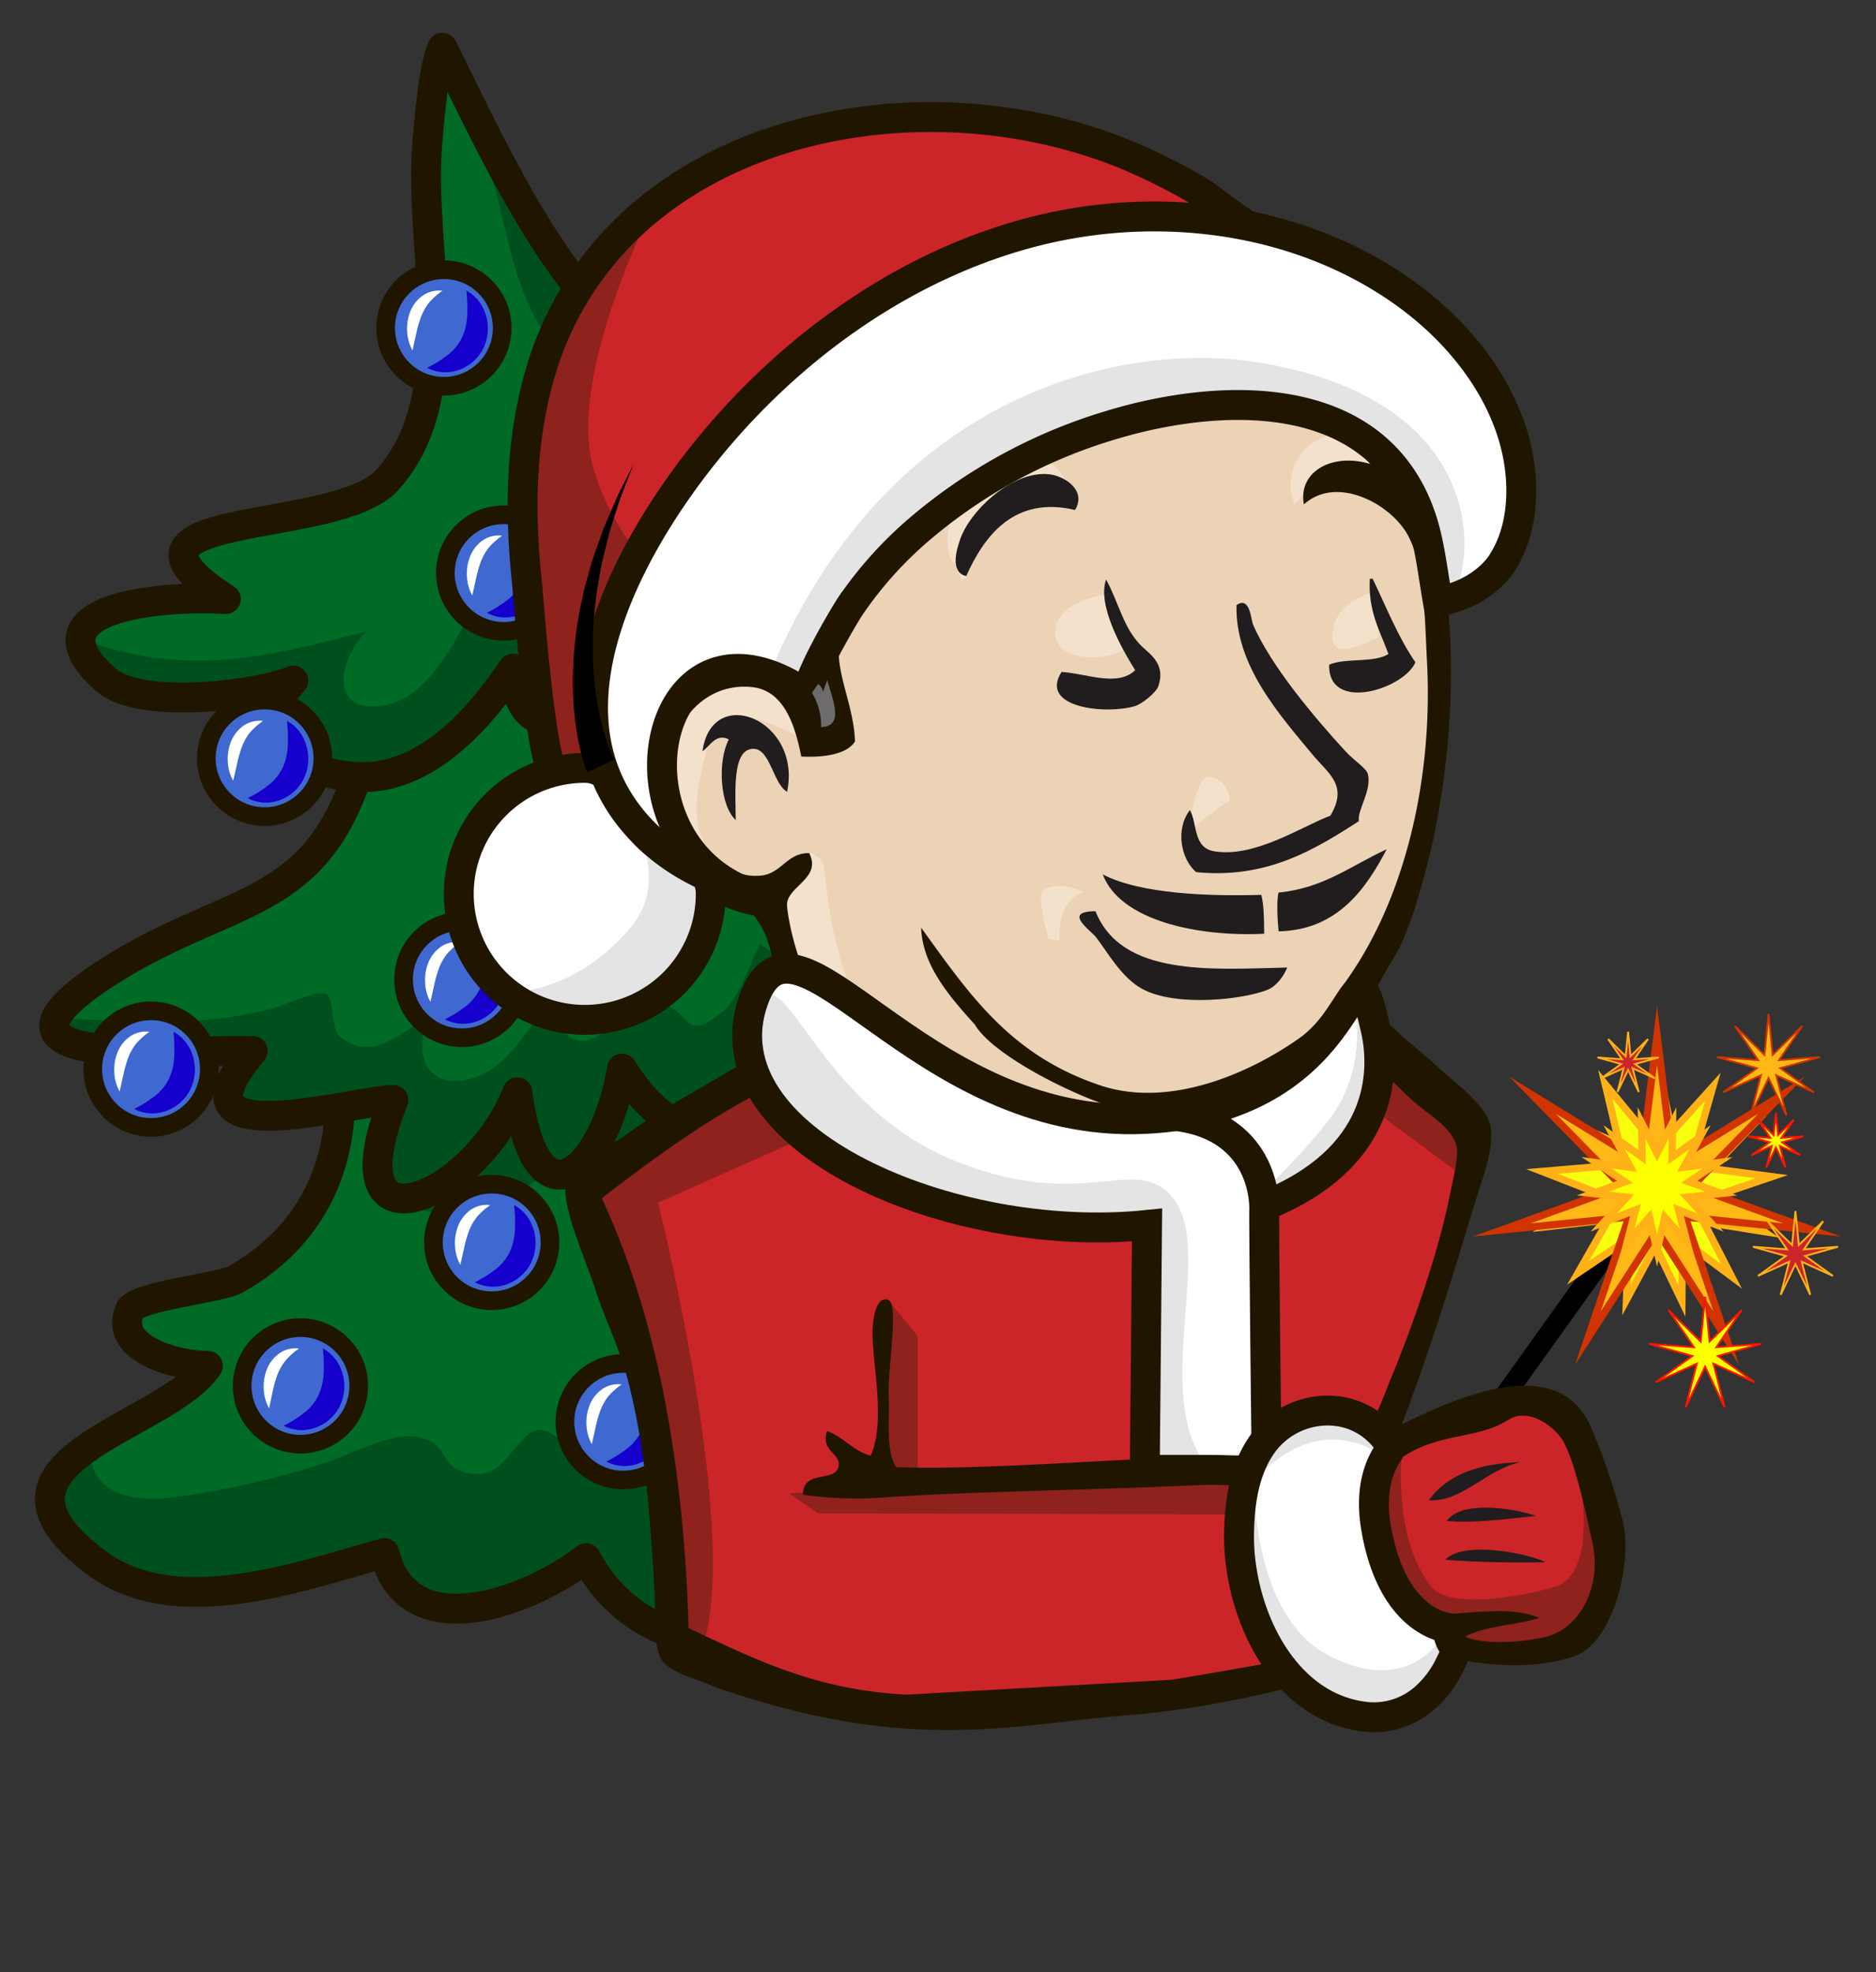 <svg xmlns="http://www.w3.org/2000/svg" id="Слой_1" data-name="Слой 1" viewBox="0 0 527 554"><rect x="0" y="0" width="527" height="554" fill="#333333" stroke="none"/><defs><style>.cls-1{stroke:#000;stroke-width:1.68px}.cls-1,.cls-10,.cls-20,.cls-22,.cls-23,.cls-24,.cls-25,.cls-26,.cls-27,.cls-5,.cls-9{stroke-miterlimit:10}.cls-2{fill:#006a27}.cls-3{fill:#00501d}.cls-20,.cls-21,.cls-4{fill:none;stroke-width:8.4px}.cls-10,.cls-20,.cls-21,.cls-4,.cls-5,.cls-9{stroke:#201600}.cls-4{stroke-linecap:round}.cls-21,.cls-4{stroke-linejoin:round}.cls-5,.cls-7{fill:#3f69d1}.cls-5{stroke-width:5.24px}.cls-6{fill:#fff}.cls-8{fill:#1500cd}.cls-10,.cls-9{fill:#4c6eb1}.cls-9{stroke-width:5.32px}.cls-10{stroke-width:13.29px}.cls-11{fill:#ecd3b6}.cls-12,.cls-25{fill:#cc2529}.cls-13{fill:#6d6b6d}.cls-14{fill:#dbd7d6}.cls-15{fill:#f4e1cb}.cls-16{fill:#8f221d}.cls-17{fill:#211c1d}.cls-18{fill:#201600}.cls-19{fill:#e4e4e4}.cls-22{fill:#f7ff0f}.cls-22,.cls-24,.cls-25{stroke:#ffb217}.cls-22,.cls-23,.cls-24{stroke-width:2.05px}.cls-23,.cls-26{fill:#ffb815;stroke:#d13400}.cls-24,.cls-27{fill:#fdff00}.cls-25,.cls-27{stroke-width:.51px}.cls-26{stroke-width:.5px}.cls-27{stroke:#fb1500}</style></defs><title>logoМонтажная область 3</title><rect width="109.14" height="4" x="378.54" y="375.56" class="cls-1" rx="2" ry="2" transform="translate(-125.97 510.09) rotate(-54.42)"/><path d="M95.9,304.83c1.45,24.72-8.31,44.41-29.3,56.24-4.31,2.43-27.91,4.63-29.65,8.6C32,381,51.31,385.49,58.83,385.34,47.17,403-11.47,412,27.86,440.86c22.34,16.43,57.3,3.48,80.59-2.93,6.69,26.83,41.11,13.52,56.65,1.43,9.14,17.47,27.36,25.8,46.86,23.46,27.77-3.34,30.24-29.49,49.7-37.83,21.77-9.33,95.87,14.28,95.89-40.27,30.82,11.78,54.46-28.46,21.54-42.26,28.94-15.38,27.76-49.2-6.92-51-19-1-29.83,10.83-50.35,4.68-14.92-4.47-23.5-15.65-34.87-25.16-15.24-12.74-10.59-13.37-25.94-14.86-15.64-1.52-42.07,12.41-57.09,16.84Z" class="cls-2"/><path d="M45.7,421a236.86,236.86,0,0,0,46-10.19c6.68-2.12,17.73-8.34,25.24-7.2,10.52,1.59,5.22,9.81,16.93,10.5,8,.47,12.07-11.89,17.25-12.38,6.23-.59,11.51,10.66,17.71,12.66,19.76,6.37,27.79-16.66,36.6-28.57,7.49,7.62,16,14.83,26.28,18.37,14.32,4.94,18.92,0,31.43-6.79,9.11-4.92,4.39-5,13.13-6.2,5.13-.73,10.63,2.76,16.57,1.44,16.59-3.67,12.65-11.89,15.07-24.55,2-10.34,2.6-3.89,9.77-12.88,3-3.73,5.59-7.31,6-12.3,1-12.72-10.69-19.3-19.09-25.94-8.72-6.9-24.4-14.66-30.24-23.8-5.57-8.71-.6-19.27,1.65-30.51,10.79,8.49,21.85,20.1,34.06,26.16,18.61,9.23,28.39,4.78,47.5,2.84,10.63-1.08,29.58-.67,36.45,8.23,12.81,16.6-5.54,30-15.33,40.92,10.73,9.18,22.41,24.68,9.44,36.63-6.45,5.95-21.1,2.84-28.46,7.82-8.37,5.66-2.82,9.92-8.63,19.3-15.82,25.54-66.59,8.83-90.07,19-15.3,6.64-24,28.78-39.36,35.19-19.62,8.17-32.9,1.58-46.24-11-17.66-16.66-18.07,0-39,3-6.69,1-17.22-1.38-22.23-4.47-13.61-8.42.26-8.38-16.13-8-18.17.38-40,13.8-56.86,8C34.54,444,21,434.67,17.17,429c-8.18-12.17-1.36-16.22,7.91-22.69C25.35,419,35,421.32,45.7,421Z" class="cls-3"/><path d="M299.9,416a110.69,110.69,0,0,0,23.49-13.22c3.86-2.94,7.85-5.95,10.82-9.84,2.21-2.89,5.23-13.6,6.94-15,6.75-5.61,18.95.91,26.09-7.77,5.36-6.51,4.76-16.7-3.83-19.76C386.6,328.45,385.1,307.22,348.7,307c-13.69-.09-27.49,2.79-41.17,2.41-8.72-.24-27.14-9.48-34.37-5.35-3.23,1.84-2.84,11.58-6.53,15.19-3.85,3.76-11,4.23-16.36,4.32-6.55.11-16.19-4.88-22.21-3s-5.92,8.57-11.06,11.7c-8.88,5.42-10.18-.31-19.09-.36-10.64-.07-3.65,1.2-12.57,6.23-15,8.47-21.1,4.58-30.68-10.15C140.73,341,124.8,346.3,107,334.52c18.44-6.06,28.79-7.49,42.29-23.79,3.4,4.45,7.51,17.18,12.22,17.82,9.44,1.28,9.45-11,10.81-16.82,1.22-5.24,8-7.26,10.15-8.1,2-.77,2.46,7.83,13.32,10.89,7.37,2.07,13.4-15.27,20.93-17,12.68-3,28.25,17.47,42.1,5,2.19-2-4.76-13.81-2.65-15.88,2.27-2.22,13.69,1,15.44-1.6,4.12-6.1,3.19-16.14,5.33-23.62,12,10.79,24.42,20.4,38.59,28,16.06,8.64,23.35,3.08,41.34,1.36,14.37-1.38,24.76-2.44,34.78,7.89,18.07,18.64-13,42.2-13,42.2S398.79,351.37,394.3,368c-2.33,8.65-3.54,8.06-9,12-6.33,4.56-28.22,3.08-28.22,3.08s-2,17.38-5.87,22.55C347.95,410,341.37,414,336,416.17c-13.24,5.37-26.59,3.8-41,5Z" class="cls-3"/><path d="M95.45,303.19c1.45,24.72-8.31,44.41-29.3,56.24-4.31,2.43-27.91,4.63-29.65,8.6-5,11.32,14.37,15.81,21.89,15.67-11.66,17.67-70.3,26.61-31,55.52,22.34,16.43,57.3,3.48,80.59-2.93,6.69,26.83,41.11,13.52,56.65,1.43,9.14,17.47,27.36,25.8,46.86,23.46,27.77-3.34,30.24-29.49,49.7-37.83C283,414,357.08,437.64,357.1,383.08c30.82,11.78,54.46-28.46,21.54-42.26,28.94-15.38,27.76-49.2-6.92-51-19-1-29.83,10.83-50.35,4.68-14.92-4.47-23.5-15.65-34.87-25.16C271.26,256.62,275.9,256,260.56,254.5c-15.64-1.52-42.07,12.41-57.09,16.84Z" class="cls-4"/><path d="M103.49,206.63C91.77,257,66.53,249.92,30.44,273-13.26,301,48.7,294.66,71,295.26c-25.72,30,27.66,13.91,39.53,13.75-17.91,45.31,28,28,39.84-2.16,5.23,39.53,21.17,20.68,26-8.33,4.63,27.87,35.35,13.52,39.86-5.67,11.59,18.54,56.51,23.9,39.89-6.27,22.4,6.82,12.74-3.24,21.2-8.17,2.35-1.37-6.3-11.86-1.39-15.73,5.74-4.54,13.64,4.87,20,4.66,9.22-.31,26.64,8.23,32.54-5,4.46-10-5.61-20.49-15.15-23.67,17.74-8.92,11.27-23.46-6.64-26.31,6.93-5,17.54-16.94,15.29-26.47-4-16.9-8.44-5.64-23.36-7.49-26.6-3.3-39.76-9.16-64.85-17.49-26.08-8.66-23.09-8-50.78,5.92Z" class="cls-2"/><path d="M15.76,286c21.65.89,39.21,2.8,60.54-2.62,2.42-.61,13.08-5.38,15.26-4.19,2.56,1.39,1.3,9.86,3.93,12,8.54,7,15.71,0,24.77-5.54-4.55,12.2.61,20.7,12.68,17.21,9.31-2.69,15.88-14.24,21-21.4,9.22,24.7,19.23,0,30.45.6,10.48.6,6.49,11.87,18.55,2.16,5-4,7.64-13.57,10.55-19.12,6.06,4.73,15.17,11.17,23.07,6.75,4.78-2.68,5.05-8.64,9.37-11.67,3.84-2.71,18.76-6.1,14.23-13.5,3.72-.17,16.93-.93,13.83-8-.49-1.11-1.44-2-1.86-3.11-1.06-2.88,5.91-6.35,7.35-8.72,2.22-3.67,2.29-7.35,1-11.41-4.31-13.08-12.2-9.11-23.42-11-19.28-3.26-29.89-16.26-40.52-31.66,7.3-5,12.85-10.71,20.79-10.54,9.29.21,20.19,8.78,29.24,11.39,10.92,3.14,39.58,1.9,44.92,10.08,3.64,5.56-.87,27.39-1.08,34-.29,9.22,2.49,25.6-1.09,34.12-4.1,9.78-.31,7.37-15.1,9.23-7.65,1-21.2-2.19-18.79,4.45,13.59,37.4-18.46,20.9-18.46,20.9s5.77,13.89-2.57,21c-7.29,6.18-36.88-10.06-36.88-10.06s-13.79,20.66-20.74,19.29c-12-2.36-20.28-16.36-20.28-16.36s-8.42,32.26-21.63,28.35c-5.33-1.58-11.12-21.69-11.12-21.69s-14.7,39.31-34.55,26c-9.17-6.17,4.15-21.36,1.42-23.8-4.73-4.23-33,10.14-46.23.22-4.13-3.1,4.47-9.32,6.7-14C60.9,295.24,17.3,300.69,15.76,286Z" class="cls-3"/><path d="M103.49,206.63C91.77,257,66.53,249.92,30.44,273-13.26,301,48.7,294.66,71,295.26c-25.72,30,27.66,13.91,39.53,13.75-17.91,45.31,22.95,28,34.81-2.16,5.23,39.53,24.52,22.36,29.39-6.65,20.07,31.62,37,11.84,41.54-7.35,11.59,18.54,56.51,23.9,39.89-6.27,39.16,8.86,14.9-20,19.8-23.9,5.74-4.54,13.64,4.87,20,4.66,9.22-.31,26.64,8.23,32.54-5,4.46-10-5.61-20.49-15.15-23.67,17.74-8.92,11.27-23.46-6.64-26.31,6.93-5,17.54-16.94,15.29-26.47-4-16.9-8.44-5.64-23.36-7.49-26.6-3.3-39.76-9.16-64.85-17.49-26.08-8.66-23.09-8-50.78,5.92Z" class="cls-4"/><path d="M120,40.81c-2.43,29.49,10.35,69.94-11.18,94-14.26,16-85,7.92-45.39,33.47-14.72-1-57.69,1.35-33.71,22.68,9.4,8.36,41.58,4.61,52.7.22-14.78,16.64,3.82,27.41,20.13,27.12,17.9-.32,32.43-16.76,41.53-30.46,3.12,27.69,25,10.07,25.56-9.37,13.39,25.75,43.46,19.46,28.92-12,10.81,12.46,28.34,5.79,20.3-11.44,34.25,16.57,55.54-27.74,17.14-29.32,10.13-12.33,16.93-29.07,2.35-40.5-55.11,60.66-93.26-30.34-114.08-71.8C122,19,121,28.35,120,40.81Z" class="cls-2"/><path d="M131.21,33.53c11.34,17.57,9.5,44.86,23.19,61.7,6.67,8.21,16.74,13.53,25.86,18.29,6.53,3.41,34.34,16.77,9.4,17.56,3.82,3.92,17.66,17.39,14.52,23.35-4.15,7.88-21.44-1.72-28-4.76,2.33,7.52,8.09,15.05,6.08,23a98.14,98.14,0,0,1-24.16-7c2.54,24.16-14.59,11.68-25.21,4.24-4,9.28-12.78,25.61-23.8,28-16.68,3.67-14.62-12-6.13-20.54-28,7.22-49.78,12.67-77.57,3,4,24.16,41.22,14.45,57,10.85-4.29,10.84-7.58,14.3,3,22.29,4.36,3.3,12.42,5,17.92,4.54,16.9-1.51,28.48-15.37,39.79-26.08,3,8.62,10.62,11.09,17.77,7.31,13-6.86,6.13-25.2,10.42-17.87,3.41,5.81,20.47,17.92,28.18,11.27,3.64-3.14-.29-19.48,2.81-22.82,1.83-2,12.06,4.67,14.19,2.93,3.15-2.58,1.84-10.49,4.92-13.17,4.2-3.66,12.82-.05,18.5-2.25,8.72-3.38,15.53-10,14.31-18.62-1.46-10.22-8.76-9.71-18.2-13.05,8.41-19.28,12.93-22.54,2.35-40.5C188.81,130.83,166.36,88,131.21,33.53Z" class="cls-3"/><path d="M120,40.81c-2.43,29.49,10.35,69.94-11.18,94-14.26,16-85,7.92-45.39,33.47-14.72-1-57.69,1.35-33.71,22.68,9.4,8.36,41.58,4.61,52.7.22-14.78,16.64,3.82,27.41,20.13,27.12,17.9-.32,32.43-16.76,41.53-30.46,3.12,27.69,25,10.07,25.56-9.37,13.39,25.75,43.46,19.46,28.92-12,10.81,12.46,28.34,5.79,20.3-11.44,34.25,16.57,55.54-27.74,17.14-29.32,10.13-12.33,16.93-29.07,2.35-40.5-55.11,60.66-93.26-30.34-114.08-71.8C122,19,121,28.35,120,40.81Z" class="cls-4"/><circle cx="124.7" cy="92.14" r="16.37" class="cls-5"/><path d="M115.88,98.44a12,12,0,0,1-1.49-5.28,13.28,13.28,0,0,1,.83-5.57A10.16,10.16,0,0,1,118.81,83a8,8,0,0,1,5.47-1.31,19.77,19.77,0,0,0-3.73,3.3,15.39,15.39,0,0,0-2.21,3.86A32.74,32.74,0,0,0,117,93.36Z" class="cls-6"/><path d="M120,103.33c12.7.15,17.74-11.61,11-21.68" class="cls-7"/><path d="M120,103.33a34.36,34.36,0,0,0,6.26-4,13.83,13.83,0,0,0,3.51-4.49,16.81,16.81,0,0,0,1.44-5.71,45.14,45.14,0,0,0-.19-7.5,11.54,11.54,0,0,1,5.42,6.74,12.86,12.86,0,0,1-.61,9.36,12.19,12.19,0,0,1-7.16,6.27A11,11,0,0,1,120,103.33Z" class="cls-8"/><circle cx="141.49" cy="160.98" r="16.37" class="cls-5"/><path d="M132.67,167.28a12,12,0,0,1-1.49-5.28,13.28,13.28,0,0,1,.83-5.57,10.16,10.16,0,0,1,3.59-4.63,8,8,0,0,1,5.47-1.31,19.77,19.77,0,0,0-3.73,3.3,15.39,15.39,0,0,0-2.21,3.86,32.74,32.74,0,0,0-1.33,4.55Z" class="cls-6"/><path d="M136.77,172.17c12.7.15,17.74-11.61,11-21.68" class="cls-7"/><path d="M136.77,172.17a34.35,34.35,0,0,0,6.26-4,13.83,13.83,0,0,0,3.51-4.49A16.81,16.81,0,0,0,148,158a45.14,45.14,0,0,0-.19-7.5,11.54,11.54,0,0,1,5.42,6.74,12.86,12.86,0,0,1-.61,9.36,12.19,12.19,0,0,1-7.16,6.27A11,11,0,0,1,136.77,172.17Z" class="cls-8"/><circle cx="74.33" cy="213.03" r="16.37" class="cls-5"/><path d="M65.51,219.33A12,12,0,0,1,64,214.05a13.28,13.28,0,0,1,.83-5.57,10.16,10.16,0,0,1,3.59-4.63,8,8,0,0,1,5.47-1.31,19.77,19.77,0,0,0-3.73,3.3A15.39,15.39,0,0,0,68,209.7a32.74,32.74,0,0,0-1.33,4.55Z" class="cls-6"/><path d="M69.6,224.22c12.7.15,17.74-11.61,11-21.68" class="cls-7"/><path d="M69.6,224.22a34.35,34.35,0,0,0,6.26-4,13.83,13.83,0,0,0,3.51-4.49A16.81,16.81,0,0,0,80.81,210a45.14,45.14,0,0,0-.19-7.5A11.54,11.54,0,0,1,86,209.28a12.86,12.86,0,0,1-.61,9.36,12.19,12.19,0,0,1-7.16,6.27A11,11,0,0,1,69.6,224.22Z" class="cls-8"/><circle cx="129.74" cy="275.16" r="16.37" class="cls-5"/><path d="M120.92,281.45a12,12,0,0,1-1.49-5.28,13.28,13.28,0,0,1,.83-5.57,10.16,10.16,0,0,1,3.59-4.63,8,8,0,0,1,5.47-1.31,19.77,19.77,0,0,0-3.73,3.3,15.39,15.39,0,0,0-2.21,3.86,32.74,32.74,0,0,0-1.33,4.55Z" class="cls-6"/><path d="M125,286.35c12.7.15,17.74-11.61,11-21.68" class="cls-7"/><path d="M125,286.35a34.35,34.35,0,0,0,6.26-4,13.83,13.83,0,0,0,3.51-4.49,16.81,16.81,0,0,0,1.44-5.71,45.13,45.13,0,0,0-.19-7.5,11.54,11.54,0,0,1,5.42,6.74,12.86,12.86,0,0,1-.61,9.36,12.19,12.19,0,0,1-7.16,6.27A11,11,0,0,1,125,286.35Z" class="cls-8"/><circle cx="42.43" cy="300.34" r="16.37" class="cls-5"/><path d="M33.61,306.64a12,12,0,0,1-1.49-5.28,13.28,13.28,0,0,1,.83-5.57,10.16,10.16,0,0,1,3.59-4.63A8,8,0,0,1,42,289.85a19.77,19.77,0,0,0-3.73,3.3A15.39,15.39,0,0,0,36.07,297a32.74,32.74,0,0,0-1.33,4.55Z" class="cls-6"/><path d="M37.7,311.53c12.7.15,17.74-11.61,11-21.68" class="cls-7"/><path d="M37.7,311.53a34.35,34.35,0,0,0,6.26-4,13.83,13.83,0,0,0,3.51-4.49,16.81,16.81,0,0,0,1.44-5.71,45.14,45.14,0,0,0-.19-7.5,11.54,11.54,0,0,1,5.42,6.74,12.86,12.86,0,0,1-.61,9.36,12.19,12.19,0,0,1-7.16,6.27A11,11,0,0,1,37.7,311.53Z" class="cls-8"/><circle cx="138.13" cy="349.03" r="16.37" class="cls-5"/><path d="M129.32,355.33a12,12,0,0,1-1.49-5.28,13.28,13.28,0,0,1,.83-5.57,10.16,10.16,0,0,1,3.59-4.63,8,8,0,0,1,5.47-1.31,19.77,19.77,0,0,0-3.73,3.3,15.39,15.39,0,0,0-2.21,3.86,32.74,32.74,0,0,0-1.33,4.55Z" class="cls-6"/><path d="M133.41,360.22c12.7.15,17.74-11.61,11-21.68" class="cls-7"/><path d="M133.41,360.22a34.35,34.35,0,0,0,6.26-4,13.83,13.83,0,0,0,3.51-4.49,16.81,16.81,0,0,0,1.44-5.71,45.13,45.13,0,0,0-.19-7.5,11.54,11.54,0,0,1,5.42,6.74,12.86,12.86,0,0,1-.61,9.36,12.19,12.19,0,0,1-7.16,6.27A11,11,0,0,1,133.41,360.22Z" class="cls-8"/><circle cx="84.4" cy="389.33" r="16.37" class="cls-5"/><path d="M75.59,395.63a12,12,0,0,1-1.49-5.28,13.28,13.28,0,0,1,.83-5.57,10.16,10.16,0,0,1,3.59-4.63A8,8,0,0,1,84,378.84a19.77,19.77,0,0,0-3.73,3.3A15.39,15.39,0,0,0,78,386a32.74,32.74,0,0,0-1.33,4.55Z" class="cls-6"/><path d="M79.68,400.52c12.7.15,17.74-11.61,11-21.68" class="cls-7"/><path d="M79.68,400.52a34.35,34.35,0,0,0,6.26-4A13.83,13.83,0,0,0,89.45,392a16.81,16.81,0,0,0,1.44-5.71,45.13,45.13,0,0,0-.19-7.5,11.54,11.54,0,0,1,5.42,6.74,12.86,12.86,0,0,1-.61,9.36,12.19,12.19,0,0,1-7.16,6.27A11,11,0,0,1,79.68,400.52Z" class="cls-8"/><circle cx="175.07" cy="399.41" r="16.37" class="cls-5"/><path d="M166.25,405.7a12,12,0,0,1-1.49-5.28,13.28,13.28,0,0,1,.83-5.57,10.16,10.16,0,0,1,3.59-4.63,8,8,0,0,1,5.47-1.31,19.77,19.77,0,0,0-3.73,3.3,15.39,15.39,0,0,0-2.21,3.86,32.74,32.74,0,0,0-1.33,4.55Z" class="cls-6"/><path d="M170.35,410.59c12.7.15,17.74-11.61,11-21.68" class="cls-7"/><path d="M170.35,410.59a34.35,34.35,0,0,0,6.26-4,13.83,13.83,0,0,0,3.51-4.49,16.81,16.81,0,0,0,1.44-5.71,45.13,45.13,0,0,0-.19-7.5,11.54,11.54,0,0,1,5.42,6.74,12.86,12.86,0,0,1-.61,9.36,12.19,12.19,0,0,1-7.16,6.27A11,11,0,0,1,170.35,410.59Z" class="cls-8"/><circle cx="166.68" cy="182.79" r="14.62" class="cls-9"/><circle cx="161.4" cy="179.08" r="5.02" class="cls-6"/><circle cx="212.05" cy="68.3" r="14.62" class="cls-9"/><circle cx="206.77" cy="64.59" r="5.02" class="cls-6"/><circle cx="268.06" cy="314.97" r="14.62" class="cls-10"/><circle cx="262.77" cy="311.26" r="5.02" class="cls-6"/><circle cx="223.58" cy="238.78" r="14.62" class="cls-10"/><circle cx="218.29" cy="235.07" r="5.02" class="cls-6"/><circle cx="358.11" cy="336.59" r="14.62" class="cls-10"/><circle cx="352.82" cy="332.88" r="5.02" class="cls-6"/><circle cx="288.34" cy="174.06" r="14.62" class="cls-10"/><circle cx="283.06" cy="170.35" r="5.02" class="cls-6"/><path id="path28" d="M361.23,303.61,346,316.69l-27.41,8.93-34.72-3.83-26.42-6-14.05-9.69-14.33-15.58-11.22-31.78-2.49-6.86-15-5-8.73-14.33L185.48,212l6.86-18.07,16.2-5.61,13.09,6.23,6.23,13.71,7.48-1.25,2.49-3.11-2.49-14.33-.62-18.07,3.74-24.93-.15-14.24,11.36-18.17,19.94-14.33,34.9-15,38.64,5.61,33.65,24.31,15.58,24.93,10,18.07,2.49,44.87-7.48,38.64-13.71,34.28-13.09,18.07" class="cls-11"/><path id="path30" d="M340,411.42l-89.12,3.74,117.79-3.74,6.67,54.06L302.06,477l-64.78,1.68L188,458.17l-6.23-70.42-14.33-42.38-3.12-10,49.86-34.28,15.58-6.23,13.71,16.83,11.84,8,12.74.89,7.2,1.08s38.36,5.55,50.75,2.74c11-2.49,39.58-21.62,39.58-21.62l9.38,46-4.49,38,6.18,21.52L340,411.42" class="cls-12"/><path id="path32" d="M192.34,193.92l16.2-5.61,13.09,6.23,6.23,13.71,7.48-1.25,1.87-7.48-3.74-14.33,3.74-34.28-3.12-18.7,11.22-13.09,24.31-19.32-6.86-9.35-34.28,16.83-14.33,11.22L206,136l-12.46,16.83-3.74,19.94,2.49,21.19" class="cls-13"/><path id="path34" d="M217.89,135.34s9.35-23.06,46.74-34.28S266.5,93,266.5,93L226,108.54l-15.58,15.58-6.85,12.47,14.33-1.25" class="cls-14"/><path id="path36" d="M199.19,189.56S186.1,145.93,236,139.7l-1.87-7.48-34.28,8.1-10,32.41,2.49,21.19,6.85-4.36" class="cls-14"/><path id="path38" d="M219.13,247.52l8.16-7.91a5.26,5.26,0,0,1,4.31,4.79c.62,4.36,2.49,43.63,29.29,64.82,2.44,1.93-19.94-3.12-19.94-3.12L221,274.94" class="cls-15"/><path id="path40" d="M333.81,235.68s1.45-18.89,6.54-17.44a7,7,0,0,1,5.09,6.54s-12.35,8-11.63,10.9" class="cls-15"/><path id="path42" d="M385.54,166.5s-10.27,2.17-11.22,11.22,11.22,1.87,13.09,1.25" class="cls-15"/><path id="path44" d="M310.13,167.12s-13.71,1.87-13.71,10.59,15.58,8.1,19.94,4.36" class="cls-15"/><path id="path46" d="M225.37,207.63s-23.68-14.33-26.18-.62-8.1,23.68,3.74,38l-8.1-2.49-7.48-19.32-2.49-18.7,14.33-15,16.2,1.25,9.35,7.48.62,9.35" class="cls-15"/><path id="path48" d="M236.58,168.37s10.59-54.84,64.19-65.44c44.13-8.72,67.31,1.87,76,11.84,0,0-39.26-46.74-76.66-32.41S235.34,122.88,236,139.7c1.06,28.66.62,28.67.62,28.67" class="cls-15"/><path id="path50" d="M381.17,121s-18.07-.62-18.7,15.58a12.39,12.39,0,0,0,1.25,5s14.34-16.2,23.06-7.48" class="cls-15"/><path id="path52" d="M302,143.26s-3.11-24.87-24.32-10.41c-13.71,9.35-12.46,22.44-10,24.93s1.81,7.51,3.71,4.07,1.27-14.66,8.13-17.78,18.09-6.6,22.45-.81" class="cls-15"/><path id="path54" d="M243.44,311.71l-58.58,26.18s24.31,96.6,11.84,126.51L188,461.28l-.62-36.77-16.2-69.8-6.86-19.32,61.07-41.13,18.07,17.45" class="cls-16"/><path id="path56" d="M249.46,365.14l8.31,10.14v37.39h-10s-1.25-26.18-1.25-29.29S247.8,369,247.8,369" class="cls-16"/><path id="path58" d="M365,410.75l-143.35,8.77,8.1,5.61,140.72.37Z" class="cls-16"/><path id="path62" d="M351.88,412l34.9-1.87s14.33-36.15,14.33-38,12.47-52.35,12.47-52.35l-28-29.29-5.61-5-15,15v58L351.88,412" class="cls-12"/><path id="path66" d="M368.09,298.62,411.71,331l1.25-15-33-30.54-11.84,13.09" class="cls-16"/><path id="path72" d="M375.38,463.78l24.31-6.86,46.12-2.49,6.86-21.19-12.47-36.77-14.33-1.87-19.94,6.23-19.13,9.34-10.16-1.86-7.92,3.11" class="cls-12"/><path id="path74" d="M374.94,451.31s8.53-7.54,11-6.92l.82-34.22,7.12-3.11s-3,24.79,8.27,38.8c6,7.42,33.67.83,36.34-.79,6.38-3.87,7.48-14.33,5.61-29.29L451,435.73l.62,11.22-10,15-11.22,2.49-18.7-.62-6.23-8.1-21.81,3.11-6.86,2.49" class="cls-16"/><path id="path102" d="M384.8,162.6l.81,0c3.84,8,7.16,16.42,12,23.46-3.24,7.56-24.56,14.24-24.23.67,4.61-2,12.57-.41,16.66-3-2.36-6.49-5.77-12-5.23-21.18" class="cls-17"/><path id="path104" d="M310.73,162.81c3.64,6.68,4.83,13.69,10,18.74,2.33,2.27,6.87,5,4.62,11.36-.53,1.49-4.36,4.81-6.58,5.47-8.09,2.39-27,.49-20.57-9.6,6.69.31,15.69,4.35,20.69-.51-3.84-6.14-10.69-18.29-8.17-25.45" class="cls-17"/><path id="path108" d="M221.1,222.43c-3.82-2.18-4.73-11.78-9.21-12.06-6.41-.39-5.24,12.46-5.21,20-4.41-4-5.19-16.34-1.95-22.67-3.69-1.81-5.34,2-7.39,3.34,2.63-19.13,28-8.87,23.77,11.41" class="cls-17"/><path id="path110" d="M389.52,238.63c-5.67,10.8-13.7,22.69-30.34,23-.34-3.49-.6-8.79,0-10.89,12.72-1.22,20.58-7.7,30.32-12.14" class="cls-17"/><path id="path112" d="M309.77,245.63c10.62,5.58,30.13,6.18,44.56,5.76.77,3.16.76,7.07.79,10.92-18.55.93-40.48-3.66-45.34-16.68" class="cls-17"/><path id="path114" d="M307.75,256c7.34,18.43,32.57,16.31,53.85,15.8-.94,2.39-3,5.22-5.49,6.24-6.82,2.77-25.63,4.88-35.09-.15-6-3.19-9.86-10.4-13.15-14.63-1.59-2-9.5-7.26-.12-7.27" class="cls-17"/><path id="path118" d="M427.23,410.75c-9.65,1.93-16.42,11.31-25.83,10.7,5.17-7.29,14.23-10.36,25.83-10.7" class="cls-17"/><path id="path120" d="M431.49,425.85c-7.86.83-17.1,2.1-25.07,1.45,3.77-5.77,18.32-3.78,25.07-1.45" class="cls-17"/><path id="path122" d="M434.21,438.86c-8.84.19-19.82,0-28.22-.69,5-5.34,22.49-2,28.22.69" class="cls-17"/><path id="path130" d="M383.94,413.92c-3.11-.71-6.72,0-9.69,0,1.39,13.89,4.78,29.22,6,43.8,4.67.15,7.16-2.06,11-2.8-8.5-10-14.8-25-7.28-41Zm50.26,45.92c9.73-2.36,15.85-14.28,13.13-26.52-1.83-8.23-5.08-23.72-8.56-29-2.57-3.89-9.55-9-15.12-5.42-9.06,5.8-20.43,3.17-31.63,11.85-18.48,12.08-4.58,35.78,5.71,42.82,11.32.71,25.25-3.11,34.66.94-6.57,2.13-15.1,2.15-20.78,5.25,4.64,2.24,15.51,1.79,22.59.07ZM382.8,401.77c3.15-1.25,5.43-8.45,7.81-14.22,6.56-15.86,13.44-35.86,16.5-51,.69-3.45,2.58-11,2.15-14-.75-5.5-8.21-9.57-12-13-7-6.28-11.39-11.8-18.68-17.67-3,4.36-9.3,7.3-11.72,10.84,0,0-34.42,32.14-64.28,24.9-11.62-2.82-52-4.61-61.32-11.2h0c-1.69-1.21-13.16-16.12-14.73-15.5-20.74,8.18-40.14,22.32-57.47,35.7,16.52,35.46,23.19,78.9,24.37,120.76,18.93,8.85,35.55,17.35,61.24,18.69l74.4-4.18c6.54-1,34.71-5.94,40.79-7.27-2-16.43-1.73-34.91-5.75-49.44-4.65,0-23.89,1.89-28.78,2.1-38.43,1.62-63.79,1.75-88,3.46a105.68,105.68,0,0,1-21.75-.84c-.05-7.28,9.22-3.19,10-8.08.58-3.7-5.1-4-3.25-9.81,4.72,1.72,7.2,5.51,12.24,6.93,4.6-10.07-.06-27.88.6-36.29.13-1.58.79-8.75,4.33-7.49,3.13,1.11-.18,19.07.16,27,.31,7.34-.89,15.41,2.09,20,24.6.83,57.72-2.15,84.57-2.89C336.28,409.31,374.18,405.18,382.8,401.77ZM201.74,149.46c-8.23,9.06-6.51,26-5.51,38.11,14.88-9.36,34.64.74,34.45,16.67,7.11-.19,2.65-8.88,1.37-14.47-4.2-18.28,7.08-38.14.51-54.85-12.75,1-23.22,6.17-30.82,14.54Zm58.92-52.59c-18.64,5.28-42.53,18.83-50.19,35.58,5.93-.86,10-3.85,15.9-4.22,2.21-.14,5.11.93,7.65.3,5.06-1.26,9.34-12.61,13.16-16.84s8.2-5.89,11.27-9.65c2-.95,4.88-.88,5-3.84C262.58,97.28,261.68,96.58,260.66,96.87Zm13.18,190.94c-7.31-8.05-14.71-16.69-15.08-27.21,13.81,19.16,25.22,35.89,50.33,44.31,19,6.37,41.19-2.92,55.79-13.17,6.06-4.26,9.67-11,14-17.21,16.11-23.17,23.63-56.25,22-88.31-.68-13.22-.65-26.4-5.09-35.3-4.64-9.3-20.32-17.62-29.5-9.21-1.7-9,7.63-14.64,18.6-11.38-7.82-10.09-16-22.22-27.14-28.49h0C338.35,90.92,305.6,82.71,285,93c-16.61,8.28-39.06,22-46.71,39.34,7.15,16.75-2.12,32.11-2.71,49.12-.31,9.05,4.26,17,4.61,26.81-2.45,4-9.92,4.53-15.1,4.26-1.74-8.72-4.79-18.51-13.77-19.5-12.7-1.39-22,9.12-22.56,20.11-.68,12.92,9.92,34.33,25,32.84,5.81-.57,7.23-6.39,13.56-6.33,3.43,6.84-5.29,9-6.19,13.88-.23,1.26.72,6.2,1.28,8.52,2.73,11.28,8.82,25.88,14.81,34.47,7.73,19.31,62.69,27.89,78.78,27.22a49.3,49.3,0,0,0,20.7-4.86,108.3,108.3,0,0,0,13.33-7.9c-10.21.91-22.21,2.49-33.19,1C307.72,310.78,279.44,297.49,273.84,287.81ZM393.75,400.18c15.12-7.52,43.37-20.23,52.85,0A171.78,171.78,0,0,1,456,428c2.56,10.88-2.77,33.73-14,37.38-9.87,3.22-21.39,3-33.29.64a18.13,18.13,0,0,1-4-5.31c-8.49-.33-16.44.46-23.15,3.95.64,6.28-39.23,15.12-63.39,17.06-34.34,2.75-62.59,11.31-117.71-7.93-5.44-2.52-13-3.91-15-8.25s-1.16-12.24-1.65-19.83c-1.25-19.4-2.31-38.11-7.43-58-2.3-8.91-6.31-16.78-9.11-25.37-2.59-8-7.1-17.8-8.28-25.74-1.75-11.77,9.33-12.42,16.42-17.52,11-7.88,19.55-12.24,31.41-19.36,3.51-2.11,14.11-7.44,15.31-9.9,2.4-4.87-2.71-7.67-4.17-15.56-1.21-6.52-2.16-12.14-6.26-17.12a33,33,0,0,1-22-14.17c-7.54-11-12.76-31.49-6.24-47,.51-1.22,3.06-3.63,3.44-5.51.74-3.7-1.4-8.63-1.53-12.57-.69-20.21,3.42-37.63,17-43.72,5.52-22,25.29-29.32,43.92-40.26,7-4.09,14.64-6.7,22.56-9.62,28.43-10.46,72.06-8.49,95.66,9.35,10,7.57,26,23.55,31.72,35.12,15.11,30.54,14,81.59,3.47,118.75-1.42,5-3.48,12.32-6.36,18.31-2,4.18-8.24,12.56-7.48,16.25s14.22,14,17.1,16.8c5.19,5,15,11.65,15.84,18,.86,6.72-3,15.92-4.9,22.4-6.47,21.64-12.78,41.65-20.12,60.95" class="cls-18"/><path id="path132" d="M292.88,250.35c.82-1.09,5.33-2.75,11.64.29,0,0-7.48,1.25-6.86,13.72l-3.12-.62s-3.22-11.31-1.67-13.38" class="cls-15"/><path id="path100" d="M302,143.26c-17-4-25.43,7.11-30.58,18.58-4.6-1.11-2.77-7.37-1.61-10.55,3-8.36,15.29-19.49,25.3-18,4.31.65,10.14,4.59,6.88,10" class="cls-17"/><path d="M387.48,289.51c-7.79-34.48-1.37,22.09-64.74,25.16-64.17,3.11-99.6-63.58-110.14-33.1-13.6,39.33,55.64,68.59,110.65,62.89l-.64,68.8h17.58c7.24,0,5.83.35,16.66,0,0,0-.86-71.54-.68-74.13C389.25,326,390.34,302.17,387.48,289.51Z" class="cls-6"/><path d="M329.46,336.5c-10.58-12.93-24.68,4.56-61.62-10.55-38.38-15.7-47-57.09-55.24-44.37-20.36,31.47,55.64,68.59,110.65,62.89l-.64,68.8c8.54,0,19.11,1.68,17.58,0C322.3,393.57,341.67,351.42,329.46,336.5Z" class="cls-19"/><path d="M383.69,282.29c-8.39-11.75,5,11.75-10.07,31.9-7.95,10.6-21.83,23.51-21.83,23.51C384.87,324.53,392.08,294,383.69,282.29Z" class="cls-19"/><path id="path106" d="M381.76,230.67C369.57,238.5,356,247,336,245c-4.27-3.71-5.89-12-1.75-17.42,2.16,3.71.8,10.53,6.81,11.56,11.33,1.94,24.52-6.93,32.67-10,5.05-8.52-.44-11.65-5-17.14-9.32-11.23-21.82-25.16-21.37-42,3.77-2.73,4.09,4.17,4.63,5.43,4.87,11.39,17.11,26,26.05,35.7,2.19,2.4,5.81,4.7,6.21,6.29,1.16,4.62-3,10.15-2.53,13.22" class="cls-17"/><path d="M386.46,289.17c-7.79-34.48-1.37,22.09-64.74,25.16-64.17,3.11-98.59-66.53-110.14-33.1-13.42,38.84,55.64,68.59,110.65,62.89l-.64,68.8h17.58c7.24,0,5.83.35,16.66,0,0,0-.86-71.54-.68-74.13C388.23,325.61,389.32,301.83,386.46,289.17Z" class="cls-20"/><path d="M408.65,462.84a9,9,0,0,1-2-5.58s-15.47-1.13-20.08-28c-1.23-7.19-.8-14.8,3.31-21.05a2.86,2.86,0,0,0,.7-1.9,2.52,2.52,0,0,0-.48-1c-9-13.09-28-11.45-36.22,1.47-4.55,7.13-5.72,15.9-5.81,24.37-.22,21.33,12,49,36.26,51.22a21.78,21.78,0,0,0,16-5.43,29.61,29.61,0,0,0,6.68-8.73C407.41,467.27,409.41,463.89,408.65,462.84Z" class="cls-6"/><path d="M408.65,462.84a9,9,0,0,1-2-5.58s-8.61,20.26-33,8c-23.51-11.75-21.43-53.55-21.43-53.55s-5.72,10.87-5.81,19.33c-.22,21.33,13.63,49,37.94,51.22a21.78,21.78,0,0,0,16-5.43,29.61,29.61,0,0,0,6.68-8.73C407.41,467.27,409.41,463.89,408.65,462.84Z" class="cls-19"/><path d="M388.73,411.58s.07-14.08-16-15.38C355.14,394.79,350,418.83,350,418.83s11.85-17.32,28.64-14C388.67,406.87,388.73,411.58,388.73,411.58Z" class="cls-19"/><path d="M184.41,59.57a92.14,92.14,0,0,0-31.31,47.61C147.9,125.7,147.66,145,149.63,164c.56,5.44,4.1,54.46,8.08,54.46H165c6.55-.07,34.55-31.26,35.4-35.41,3.37-16.51,3.57-36.6,16.08-50,12.22-13.11,28-22.9,42.57-33.76,26-19.36,65.54-21.62,96.25-33.35-1.52.58-14.23-9.56-16.32-10.8a166.5,166.5,0,0,0-19.15-9.78C276.86,27,220.41,30.55,184.41,59.57Z" class="cls-12"/><path d="M408.65,462.84a9,9,0,0,1-2-5.58s-15.47-1.13-20.08-28c-1.23-7.19-.8-14.8,3.31-21.05a2.86,2.86,0,0,0,.7-1.9,2.52,2.52,0,0,0-.48-1c-9-13.09-28-11.45-36.22,1.47-4.55,7.13-5.72,15.9-5.81,24.37-.22,21.33,12,49,36.26,51.22a21.78,21.78,0,0,0,16-5.43,29.61,29.61,0,0,0,6.68-8.73C407.41,467.27,409.41,463.89,408.65,462.84Z" class="cls-21"/><path d="M184.41,56.22s-22.35,14.52-31.31,47.61c-5,18.56-5.44,37.84-3.47,56.85.56,5.44,4.1,54.46,8.08,54.46,0,0,16.11,10.07,42.66-35.41,8.49-14.55-19.84-6.56-33.27-46.86C158.26,106.35,184.41,56.22,184.41,56.22Z" class="cls-16"/><path d="M182.73,58.4A92.14,92.14,0,0,0,151.42,106c-5.19,18.52-5.44,37.84-3.47,56.85.56,5.44,4.1,54.46,8.08,54.46h7.27c6.55-.07,34.55-31.26,35.4-35.41,3.37-16.51,3.57-36.6,16.08-50,12.22-13.11,28-22.9,42.57-33.76,26-19.36,65.54-21.62,96.25-33.35-1.52.58-14.23-9.56-16.32-10.8a166.5,166.5,0,0,0-19.15-9.78C275.18,25.79,218.73,29.38,182.73,58.4Z" class="cls-20"/><path d="M199.66,251.11a35.39,35.39,0,1,1-35.39-35.39c9.77,0,11.39,13,17.8,19.41S199.66,241.34,199.66,251.11Z" class="cls-6"/><path d="M199.66,251.11a35.39,35.39,0,0,1-35.39,35.39c-19.54,0-24-7.56-24-7.56s20.15,1.68,36.94-18.47c13.77-16.52-5-38.62-5-38.62S199.66,241.34,199.66,251.11Z" class="cls-19"/><path d="M199.66,251.11a35.39,35.39,0,1,1-35.39-35.39c9.77,0,11.39,13,17.8,19.41S199.66,241.34,199.66,251.11Z" class="cls-20"/><path d="M423.21,154.86C434.06,116.07,393.4,67,352.42,63.39c-59.79-5.29-119.67,16.36-156.3,64.06-22.11,28.79-48.37,76.47-15.73,107.68,10.68,10.21,25.14,16,39.21,19.7-52.37-7.3-38.29-94.43,8.22-63,21.86-81.09,182.45-118.52,178.31-22.48C414,168,421.07,162.5,423.21,154.86Z" class="cls-6"/><path d="M352.71,101.7C316.1,96,250.88,109.5,217.35,186.53l11.81,6.07c29.51-87,180.45-120.8,176.23-23C413.39,168.26,425.16,113,352.71,101.7Z" class="cls-19"/><path d="M422.34,157.58l0-.06c3.76-6.13,5.16-13.48,5-20.67-.46-21.87-14.72-41.55-32.47-54.34C365.66,61.43,326.61,56.12,291.6,64.78c-37.07,9.17-70.13,33.07-93.8,62.67-22.67,28.36-48.37,76.47-15.73,107.68,10.68,10.21,23.47,14.29,37.53,18-52.37-7.3-38.77-90.49,7.8-57.53-2.65-1.88,9.84-22.87,11.37-25.16a109.58,109.58,0,0,1,19.64-21.89,148,148,0,0,1,53.26-29c33.94-10.37,79.81-10.59,89.23,32,1.21,5.47,1.93,11.19,3,17.34C411,168,418.58,163.67,422.34,157.58Z" class="cls-20"/><path d="M330.42,313.51c25.56,3.2,24.72,25.87,24.72,25.87" class="cls-20"/><path d="M178,130.34c-1.32,3.42-2.69,6.8-3.95,10.21l-1.66,5.21c-.54,1.74-1.15,3.44-1.54,5.22-.86,3.53-1.84,7-2.38,10.59l-.48,2.66c-.16.89-.34,1.77-.42,2.67l-.61,5.36a103.09,103.09,0,0,0,.26,21.33c.25,1.75.43,3.5.81,5.21l.5,2.58.64,2.53.32,1.26.38,1.24c.26.82.49,1.66.8,2.44s.57,1.61.9,2.36c.16.37.32.78.49,1.13s.36.77.47,1L165,217c-.28-.64-.41-1.06-.6-1.57s-.31-1-.46-1.44c-.32-1-.54-1.9-.79-2.85s-.43-1.9-.64-2.84l-.29-1.42-.22-1.42-.43-2.84-.28-2.85c-.23-1.89-.25-3.79-.34-5.68a108.33,108.33,0,0,1,1.86-22.38l1.16-5.45c.17-.91.44-1.8.69-2.69l.75-2.67c.9-3.59,2.24-7,3.45-10.52.56-1.75,1.35-3.42,2.06-5.12l2.17-5.06C174.68,136.86,176.37,133.61,178,130.34Z"/><polygon points="469.65 318.05 481.16 305.3 476.46 321.82 492.57 315.88 480.73 328.32 497.76 330.55 481.5 336.06 495.54 345.96 478.57 343.28 486.41 358.56 472.63 348.3 472.47 365.48 465.04 349.99 456.91 365.13 457.52 347.96 443.3 357.58 451.82 342.67 434.75 344.58 449.23 335.33 433.22 329.09 450.34 327.63 439.07 314.67 454.9 321.33 450.95 304.62 461.87 317.87 466.14 301.23 469.65 318.05" class="cls-22"/><polygon points="465.49 290.86 469.89 326.43 500.45 307.69 475.38 333.31 509.08 345.52 473.42 341.89 484.89 375.85 465.49 345.71 446.09 375.85 457.56 341.89 421.9 345.52 455.61 333.31 430.54 307.69 461.09 326.43 465.49 290.86" class="cls-23"/><polygon points="465.49 324 469.84 315.44 469.72 325.04 477.55 319.48 472.97 327.93 482.49 326.64 474.52 332 483.54 335.28 473.99 336.32 480.46 343.42 471.52 339.9 473.94 349.19 467.67 341.92 465.49 351.27 463.32 341.92 457.04 349.19 459.46 339.9 450.53 343.42 456.99 336.32 447.44 335.28 456.47 332 448.49 326.64 458.01 327.93 453.44 319.48 461.27 325.04 461.14 315.44 465.49 324" class="cls-24"/><polygon points="457.36 289.84 458.04 296.71 462.97 291.88 459.08 297.58 465.96 297.06 459.31 298.92 464.92 302.94 458.63 300.09 460.35 306.78 457.36 300.55 454.38 306.78 456.09 300.09 449.8 302.94 455.41 298.92 448.76 297.06 455.65 297.58 451.75 291.88 456.68 296.71 457.36 289.84" class="cls-25"/><polygon points="496.82 284.81 497.96 296.37 506.27 288.24 499.71 297.84 511.29 296.95 500.1 300.08 509.55 306.85 498.96 302.06 501.85 313.32 496.82 302.84 491.79 313.32 494.68 302.06 484.09 306.85 493.54 300.08 482.34 296.95 493.93 297.84 487.37 288.24 495.68 296.37 496.82 284.81" class="cls-26"/><polygon points="478.99 364.28 480.24 376.88 489.29 368.02 482.14 378.48 494.77 377.51 482.57 380.93 492.87 388.3 481.33 383.08 484.47 395.35 478.99 383.93 473.52 395.35 476.66 383.08 465.12 388.3 475.42 380.93 463.22 377.51 475.85 378.48 468.7 368.02 477.75 376.88 478.99 364.28" class="cls-27"/><polygon points="504.37 340.21 505.32 349.77 512.18 343.05 506.76 350.98 516.33 350.25 507.09 352.83 514.89 358.43 506.14 354.46 508.53 363.76 504.37 355.11 500.22 363.76 502.6 354.46 493.86 358.43 501.66 352.83 492.42 350.25 501.99 350.98 496.57 343.05 503.43 349.77 504.37 340.21" class="cls-25"/><polygon points="498.87 312.7 499.48 318.9 503.94 314.54 500.42 319.68 506.63 319.21 500.63 320.88 505.69 324.51 500.02 321.94 501.56 327.98 498.87 322.36 496.18 327.98 497.72 321.94 492.05 324.51 497.11 320.88 491.11 319.21 497.32 319.68 493.81 314.54 498.26 318.9 498.87 312.7" class="cls-27"/></svg>